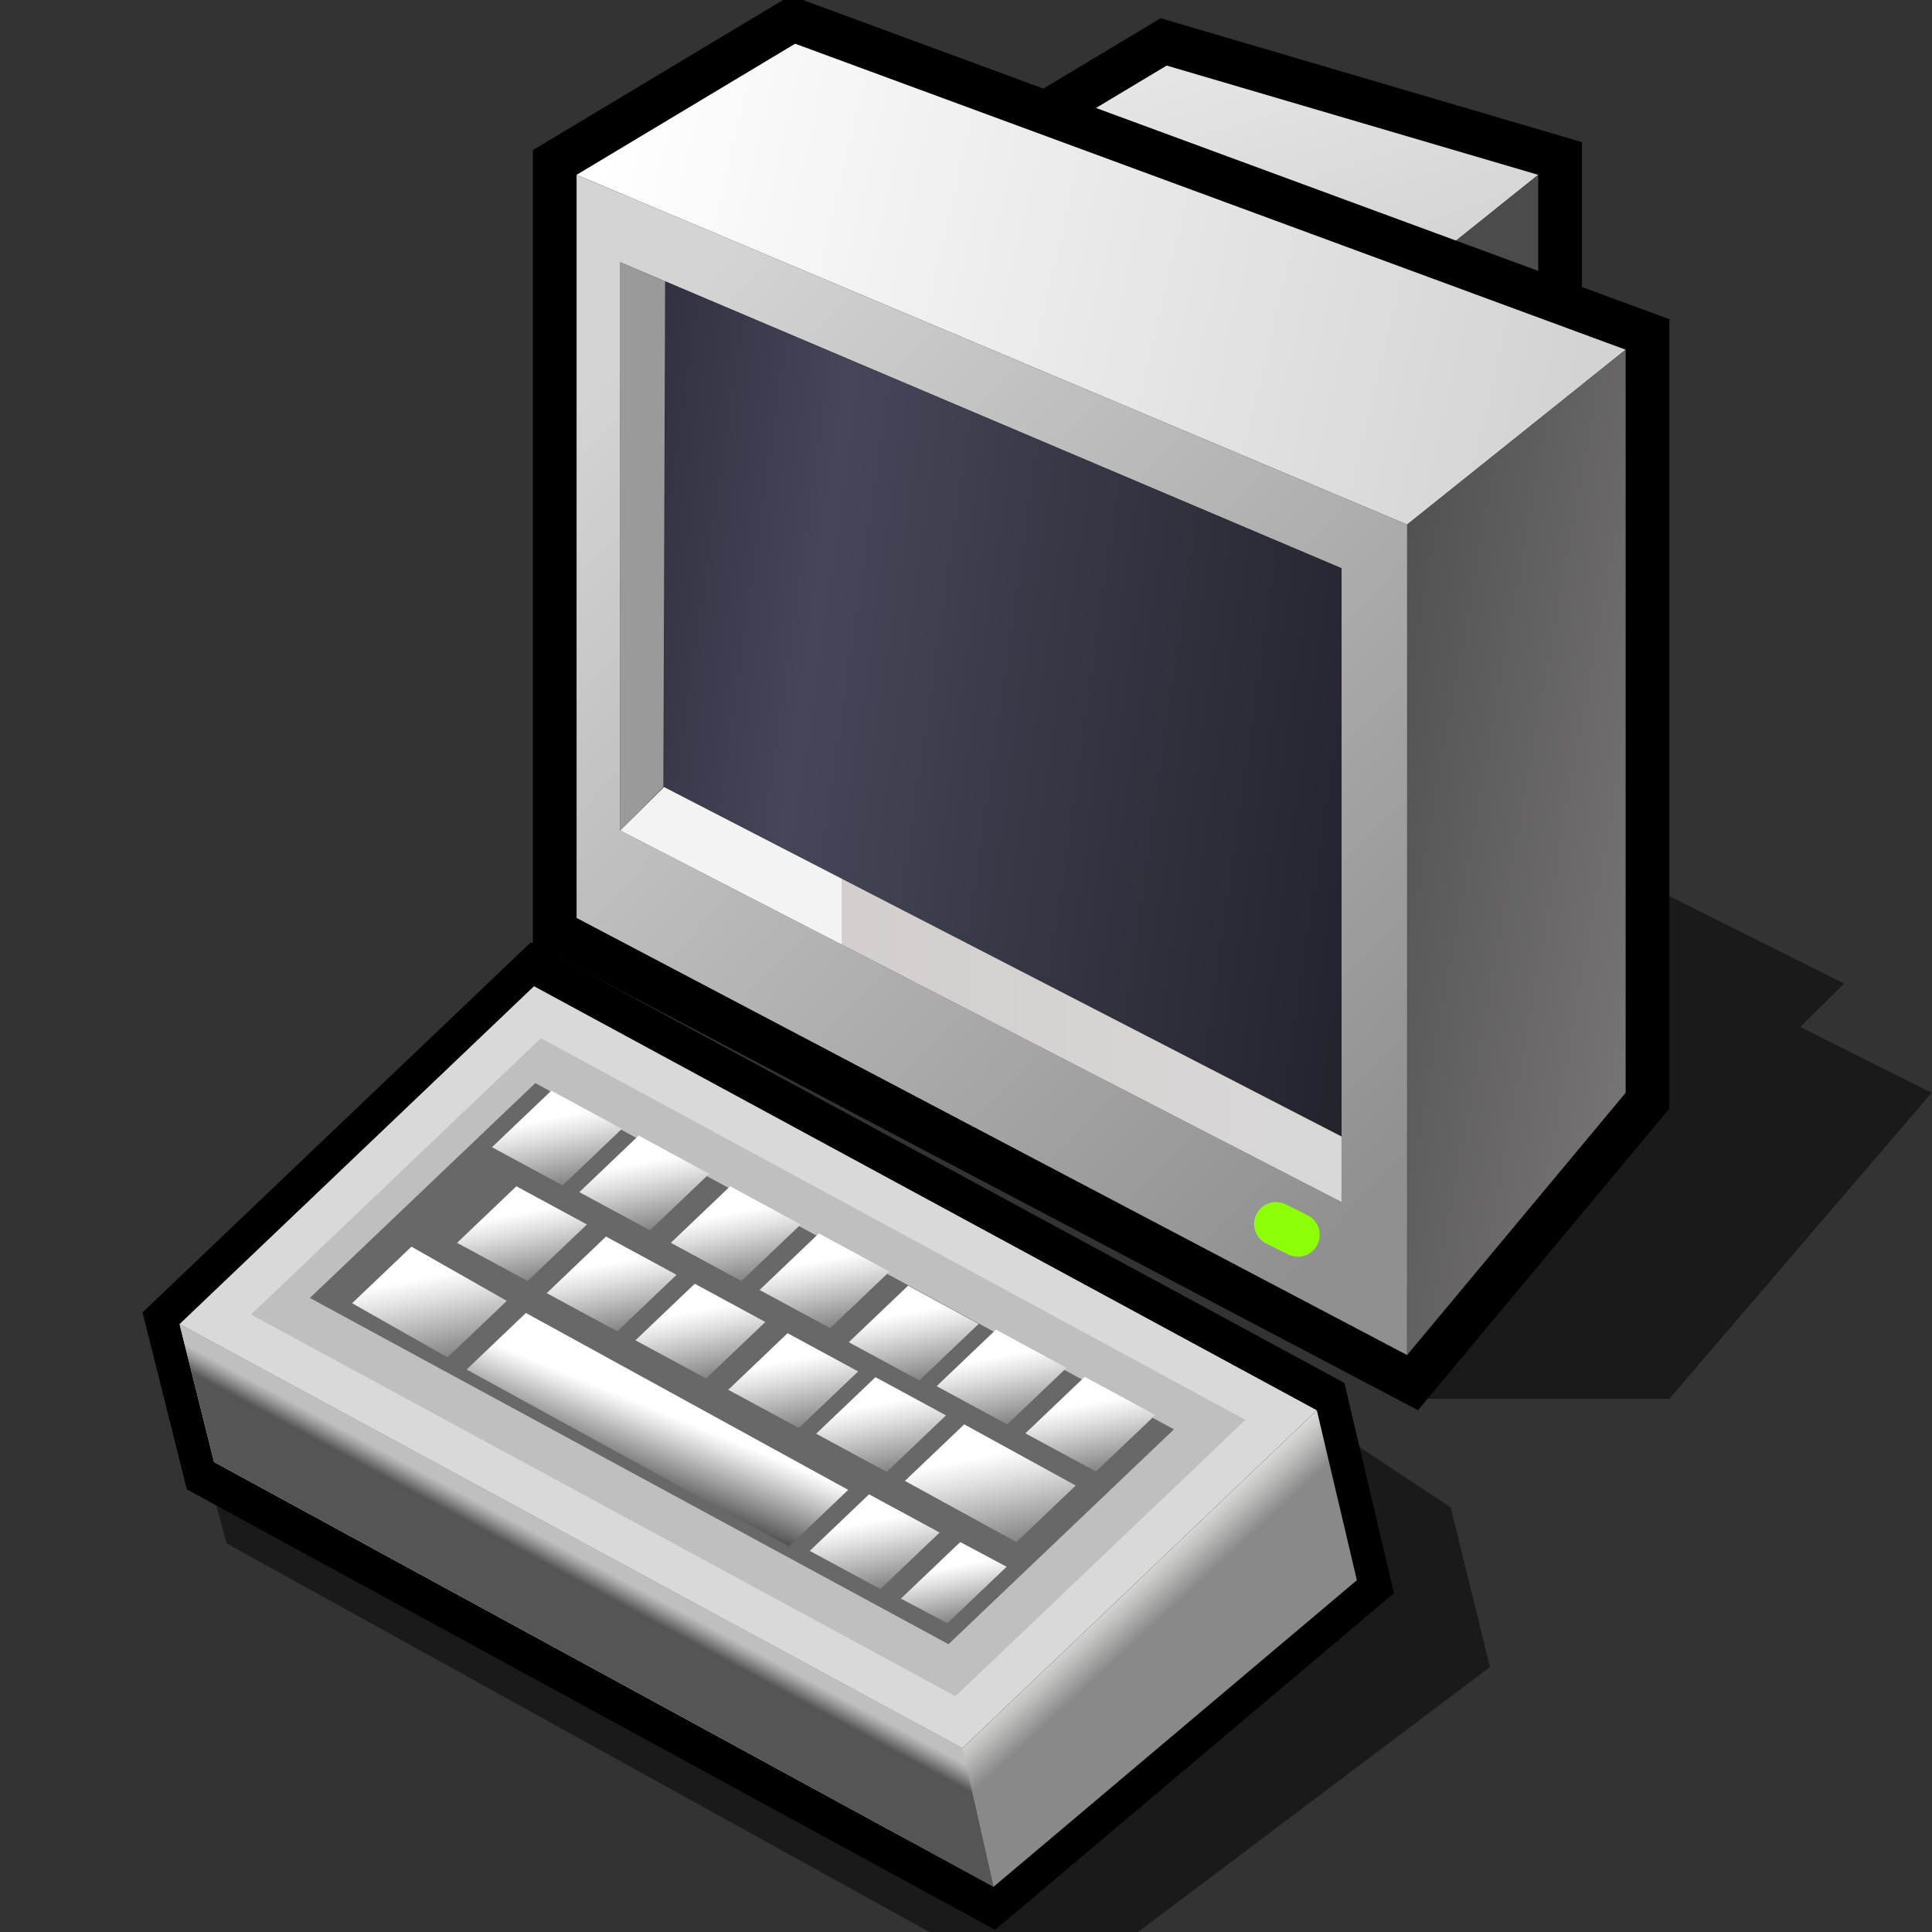 <?xml version="1.0" encoding="UTF-8" standalone="no"?>
<svg
   xmlns:dc="http://purl.org/dc/elements/1.1/"
   xmlns:cc="http://creativecommons.org/ns#"
   xmlns:rdf="http://www.w3.org/1999/02/22-rdf-syntax-ns#"
   xmlns:svg="http://www.w3.org/2000/svg"
   xmlns="http://www.w3.org/2000/svg"
   xmlns:xlink="http://www.w3.org/1999/xlink"
   xmlns:sodipodi="http://sodipodi.sourceforge.net/DTD/sodipodi-0.dtd"
   xmlns:inkscape="http://www.inkscape.org/namespaces/inkscape"
   version="1.1"
   width="64"
   height="64"
   color-interpolation="linearRGB"
   id="svg2"
   inkscape:version="0.47 r22583"
   sodipodi:docname="computer.svg">
  <rect width="100%" height="100%" fill="#333333" stroke="none"/>
  <defs
     id="defs71"><inkscape:perspective
   sodipodi:type="inkscape:persp3d"
   inkscape:vp_x="0 : 32 : 1"
   inkscape:vp_y="0 : 1000 : 0"
   inkscape:vp_z="64 : 32 : 1"
   inkscape:persp3d-origin="32 : 21.333333 : 1"
   id="perspective75" />
<inkscape:perspective
   id="perspective3021"
   inkscape:persp3d-origin="30 : 20 : 1"
   inkscape:vp_z="60 : 30 : 1"
   inkscape:vp_y="0 : 1000 : 0"
   inkscape:vp_x="0 : 30 : 1"
   sodipodi:type="inkscape:persp3d" />

    
    
    
    
    
    
    <linearGradient
   id="XMLID_1_"
   gradientUnits="userSpaceOnUse"
   x1="39.785"
   y1="82.785"
   x2="37.72"
   y2="86.837">
      <stop
   offset="0"
   style="stop-color:#DBDBDA"
   id="stop557" />

      <stop
   offset="0.404"
   style="stop-color:#BDBDBC"
   id="stop558" />

      <stop
   offset="1"
   style="stop-color:#898989"
   id="stop559" />

      
      
      
    </linearGradient>

    
    <linearGradient
   id="XMLID_2_"
   gradientUnits="userSpaceOnUse"
   x1="73.772"
   y1="60.488"
   x2="75.263"
   y2="62.032">
      <stop
   offset="0"
   style="stop-color:#BFBFBF"
   id="stop565" />

      <stop
   offset="0.32"
   style="stop-color:#A1A1A1"
   id="stop566" />

      <stop
   offset="1"
   style="stop-color:#555555"
   id="stop567" />

      
      
      
    </linearGradient>

    
    <linearGradient
   id="XMLID_3_"
   gradientUnits="userSpaceOnUse"
   x1="24.595"
   y1="57.536"
   x2="25.352"
   y2="66.37">
      <stop
   offset="0"
   style="stop-color:#FFFFFF"
   id="stop573" />

      <stop
   offset="0.208"
   style="stop-color:#E0E0E0"
   id="stop574" />

      <stop
   offset="0.658"
   style="stop-color:#939393"
   id="stop575" />

      <stop
   offset="1"
   style="stop-color:#555555"
   id="stop576" />

      
      
      
    </linearGradient>

    
    <linearGradient
   id="XMLID_4_"
   gradientUnits="userSpaceOnUse"
   x1="31.635"
   y1="50.815"
   x2="32.392"
   y2="59.652">
      <stop
   offset="0"
   style="stop-color:#FFFFFF"
   id="stop582" />

      <stop
   offset="0.208"
   style="stop-color:#E0E0E0"
   id="stop583" />

      <stop
   offset="0.658"
   style="stop-color:#939393"
   id="stop584" />

      <stop
   offset="1"
   style="stop-color:#555555"
   id="stop585" />

      
      
      
    </linearGradient>

    
    <linearGradient
   id="XMLID_5_"
   gradientUnits="userSpaceOnUse"
   x1="38.676"
   y1="44.415"
   x2="39.434"
   y2="53.251">
      <stop
   offset="0"
   style="stop-color:#FFFFFF"
   id="stop591" />

      <stop
   offset="0.208"
   style="stop-color:#E0E0E0"
   id="stop592" />

      <stop
   offset="0.658"
   style="stop-color:#939393"
   id="stop593" />

      <stop
   offset="1"
   style="stop-color:#555555"
   id="stop594" />

      
      
      
    </linearGradient>

    
    <linearGradient
   id="XMLID_6_"
   gradientUnits="userSpaceOnUse"
   x1="45.626"
   y1="37.209"
   x2="46.383"
   y2="46.044">
      <stop
   offset="0"
   style="stop-color:#FFFFFF"
   id="stop600" />

      <stop
   offset="0.208"
   style="stop-color:#E0E0E0"
   id="stop601" />

      <stop
   offset="0.658"
   style="stop-color:#939393"
   id="stop602" />

      <stop
   offset="1"
   style="stop-color:#555555"
   id="stop603" />

      
      
      
    </linearGradient>

    
    <linearGradient
   id="XMLID_7_"
   gradientUnits="userSpaceOnUse"
   x1="52.668"
   y1="30.49"
   x2="53.425"
   y2="39.323">
      <stop
   offset="0"
   style="stop-color:#FFFFFF"
   id="stop609" />

      <stop
   offset="0.208"
   style="stop-color:#E0E0E0"
   id="stop610" />

      <stop
   offset="0.658"
   style="stop-color:#939393"
   id="stop611" />

      <stop
   offset="1"
   style="stop-color:#555555"
   id="stop612" />

      
      
      
    </linearGradient>

    
    <linearGradient
   id="XMLID_8_"
   gradientUnits="userSpaceOnUse"
   x1="59.872"
   y1="23.369"
   x2="60.63"
   y2="32.205">
      <stop
   offset="0"
   style="stop-color:#FFFFFF"
   id="stop618" />

      <stop
   offset="0.208"
   style="stop-color:#E0E0E0"
   id="stop619" />

      <stop
   offset="0.658"
   style="stop-color:#939393"
   id="stop620" />

      <stop
   offset="1"
   style="stop-color:#555555"
   id="stop621" />

      
      
      
    </linearGradient>

    
    <linearGradient
   id="XMLID_9_"
   gradientUnits="userSpaceOnUse"
   x1="35.412"
   y1="59.774"
   x2="36.409"
   y2="71.414">
      <stop
   offset="0"
   style="stop-color:#FFFFFF"
   id="stop627" />

      <stop
   offset="0.208"
   style="stop-color:#E0E0E0"
   id="stop628" />

      <stop
   offset="0.658"
   style="stop-color:#939393"
   id="stop629" />

      <stop
   offset="1"
   style="stop-color:#555555"
   id="stop630" />

      
      
      
    </linearGradient>

    
    <linearGradient
   id="XMLID_10_"
   gradientUnits="userSpaceOnUse"
   x1="44.117"
   y1="52.096"
   x2="44.874"
   y2="60.932">
      <stop
   offset="0"
   style="stop-color:#FFFFFF"
   id="stop636" />

      <stop
   offset="0.208"
   style="stop-color:#E0E0E0"
   id="stop637" />

      <stop
   offset="0.658"
   style="stop-color:#939393"
   id="stop638" />

      <stop
   offset="1"
   style="stop-color:#555555"
   id="stop639" />

      
      
      
    </linearGradient>

    
    <linearGradient
   id="XMLID_11_"
   gradientUnits="userSpaceOnUse"
   x1="51.157"
   y1="45.693"
   x2="51.914"
   y2="54.53">
      <stop
   offset="0"
   style="stop-color:#FFFFFF"
   id="stop645" />

      <stop
   offset="0.208"
   style="stop-color:#E0E0E0"
   id="stop646" />

      <stop
   offset="0.658"
   style="stop-color:#939393"
   id="stop647" />

      <stop
   offset="1"
   style="stop-color:#555555"
   id="stop648" />

      
      
      
    </linearGradient>

    
    <linearGradient
   id="XMLID_12_"
   gradientUnits="userSpaceOnUse"
   x1="58.519"
   y1="38.653"
   x2="59.276"
   y2="47.49">
      <stop
   offset="0"
   style="stop-color:#FFFFFF"
   id="stop654" />

      <stop
   offset="0.208"
   style="stop-color:#E0E0E0"
   id="stop655" />

      <stop
   offset="0.658"
   style="stop-color:#939393"
   id="stop656" />

      <stop
   offset="1"
   style="stop-color:#555555"
   id="stop657" />

      
      
      
    </linearGradient>

    
    <linearGradient
   id="XMLID_13_"
   gradientUnits="userSpaceOnUse"
   x1="65.558"
   y1="31.933"
   x2="66.315"
   y2="40.77">
      <stop
   offset="0"
   style="stop-color:#FFFFFF"
   id="stop663" />

      <stop
   offset="0.208"
   style="stop-color:#E0E0E0"
   id="stop664" />

      <stop
   offset="0.658"
   style="stop-color:#939393"
   id="stop665" />

      <stop
   offset="1"
   style="stop-color:#555555"
   id="stop666" />

      
      
      
    </linearGradient>

    
    <linearGradient
   id="XMLID_14_"
   gradientUnits="userSpaceOnUse"
   x1="72.6"
   y1="24.895"
   x2="73.357"
   y2="33.729">
      <stop
   offset="0"
   style="stop-color:#FFFFFF"
   id="stop672" />

      <stop
   offset="0.208"
   style="stop-color:#E0E0E0"
   id="stop673" />

      <stop
   offset="0.658"
   style="stop-color:#939393"
   id="stop674" />

      <stop
   offset="1"
   style="stop-color:#555555"
   id="stop675" />

      
      
      
    </linearGradient>

    
    <linearGradient
   id="XMLID_15_"
   gradientUnits="userSpaceOnUse"
   x1="47.779"
   y1="62.85"
   x2="48.536"
   y2="71.686">
      <stop
   offset="0"
   style="stop-color:#FFFFFF"
   id="stop681" />

      <stop
   offset="0.208"
   style="stop-color:#E0E0E0"
   id="stop682" />

      <stop
   offset="0.658"
   style="stop-color:#939393"
   id="stop683" />

      <stop
   offset="1"
   style="stop-color:#555555"
   id="stop684" />

      
      
      
    </linearGradient>

    
    <linearGradient
   id="XMLID_16_"
   gradientUnits="userSpaceOnUse"
   x1="41.507"
   y1="69.123"
   x2="42.123"
   y2="76.306">
      <stop
   offset="0"
   style="stop-color:#FFFFFF"
   id="stop690" />

      <stop
   offset="0.208"
   style="stop-color:#E0E0E0"
   id="stop691" />

      <stop
   offset="0.658"
   style="stop-color:#939393"
   id="stop692" />

      <stop
   offset="1"
   style="stop-color:#555555"
   id="stop693" />

      
      
      
    </linearGradient>

    
    <linearGradient
   id="XMLID_17_"
   gradientUnits="userSpaceOnUse"
   x1="64.154"
   y1="47.314"
   x2="68.636"
   y2="53.075">
      <stop
   offset="0"
   style="stop-color:#FFFFFF"
   id="stop699" />

      <stop
   offset="0.208"
   style="stop-color:#E0E0E0"
   id="stop700" />

      <stop
   offset="0.658"
   style="stop-color:#939393"
   id="stop701" />

      <stop
   offset="1"
   style="stop-color:#555555"
   id="stop702" />

      
      
      
    </linearGradient>

    
    <linearGradient
   id="XMLID_18_"
   gradientUnits="userSpaceOnUse"
   x1="82.98"
   y1="28.409"
   x2="83.9"
   y2="39.133">
      <stop
   offset="0"
   style="stop-color:#FFFFFF"
   id="stop708" />

      <stop
   offset="0.208"
   style="stop-color:#E0E0E0"
   id="stop709" />

      <stop
   offset="0.658"
   style="stop-color:#939393"
   id="stop710" />

      <stop
   offset="1"
   style="stop-color:#555555"
   id="stop711" />

      
      
      
    </linearGradient>

    
    <linearGradient
   id="XMLID_19_"
   gradientUnits="userSpaceOnUse"
   x1="66.841"
   y1="16.895"
   x2="67.598"
   y2="25.732">
      <stop
   offset="0"
   style="stop-color:#FFFFFF"
   id="stop717" />

      <stop
   offset="0.208"
   style="stop-color:#E0E0E0"
   id="stop718" />

      <stop
   offset="0.658"
   style="stop-color:#939393"
   id="stop719" />

      <stop
   offset="1"
   style="stop-color:#555555"
   id="stop720" />

      
      
      
    </linearGradient>

    
    
    
    
    <linearGradient
   id="XMLID_20_"
   gradientUnits="userSpaceOnUse"
   x1="95.511"
   y1="65.666"
   x2="101.312"
   y2="56.744">
      <stop
   offset="0"
   style="stop-color:#E6E6E6"
   id="stop729" />

      <stop
   offset="0.267"
   style="stop-color:#EAC8C8"
   id="stop730" />

      <stop
   offset="0.848"
   style="stop-color:#F67A7A"
   id="stop731" />

      <stop
   offset="1"
   style="stop-color:#F96565"
   id="stop732" />

      
      
      
    </linearGradient>

    
    <linearGradient
   id="XMLID_21_"
   gradientUnits="userSpaceOnUse"
   x1="59.05"
   y1="109.965"
   x2="69.695"
   y2="89.136">
      <stop
   offset="0"
   style="stop-color:#E6E6E6"
   id="stop738" />

      <stop
   offset="0.267"
   style="stop-color:#EAC8C8"
   id="stop739" />

      <stop
   offset="0.848"
   style="stop-color:#F67A7A"
   id="stop740" />

      <stop
   offset="1"
   style="stop-color:#F96565"
   id="stop741" />

      
      
      
    </linearGradient>

    
    
  <linearGradient
   inkscape:collect="always"
   xlink:href="#XMLID_1_"
   id="linearGradient3362"
   gradientUnits="userSpaceOnUse"
   gradientTransform="matrix(0.472,0,0,0.472,-87.125,18.469)"
   x1="39.785"
   y1="82.785"
   x2="37.72"
   y2="86.837" />
<linearGradient
   inkscape:collect="always"
   xlink:href="#XMLID_2_"
   id="linearGradient3364"
   gradientUnits="userSpaceOnUse"
   gradientTransform="matrix(0.472,0,0,0.472,-87.125,18.469)"
   x1="73.772"
   y1="60.488"
   x2="75.263"
   y2="62.032" />
<linearGradient
   inkscape:collect="always"
   xlink:href="#XMLID_3_"
   id="linearGradient3366"
   gradientUnits="userSpaceOnUse"
   gradientTransform="matrix(0.472,0,0,0.472,-87.125,18.469)"
   x1="24.595"
   y1="57.536"
   x2="25.352"
   y2="66.37" />
<linearGradient
   inkscape:collect="always"
   xlink:href="#XMLID_4_"
   id="linearGradient3368"
   gradientUnits="userSpaceOnUse"
   gradientTransform="matrix(0.472,0,0,0.472,-87.125,18.469)"
   x1="31.635"
   y1="50.815"
   x2="32.392"
   y2="59.652" />
<linearGradient
   inkscape:collect="always"
   xlink:href="#XMLID_5_"
   id="linearGradient3370"
   gradientUnits="userSpaceOnUse"
   gradientTransform="matrix(0.472,0,0,0.472,-87.125,18.469)"
   x1="38.676"
   y1="44.415"
   x2="39.434"
   y2="53.251" />
<linearGradient
   inkscape:collect="always"
   xlink:href="#XMLID_6_"
   id="linearGradient3372"
   gradientUnits="userSpaceOnUse"
   gradientTransform="matrix(0.472,0,0,0.472,-87.125,18.469)"
   x1="45.626"
   y1="37.209"
   x2="46.383"
   y2="46.044" />
<linearGradient
   inkscape:collect="always"
   xlink:href="#XMLID_7_"
   id="linearGradient3374"
   gradientUnits="userSpaceOnUse"
   gradientTransform="matrix(0.472,0,0,0.472,-87.125,18.469)"
   x1="52.668"
   y1="30.49"
   x2="53.425"
   y2="39.323" />
<linearGradient
   inkscape:collect="always"
   xlink:href="#XMLID_8_"
   id="linearGradient3376"
   gradientUnits="userSpaceOnUse"
   gradientTransform="matrix(0.472,0,0,0.472,-87.125,18.469)"
   x1="59.872"
   y1="23.369"
   x2="60.63"
   y2="32.205" />
<linearGradient
   inkscape:collect="always"
   xlink:href="#XMLID_9_"
   id="linearGradient3378"
   gradientUnits="userSpaceOnUse"
   gradientTransform="matrix(0.472,0,0,0.472,-87.125,18.469)"
   x1="35.412"
   y1="59.774"
   x2="36.409"
   y2="71.414" />
<linearGradient
   inkscape:collect="always"
   xlink:href="#XMLID_10_"
   id="linearGradient3380"
   gradientUnits="userSpaceOnUse"
   gradientTransform="matrix(0.472,0,0,0.472,-87.125,18.469)"
   x1="44.117"
   y1="52.096"
   x2="44.874"
   y2="60.932" />
<linearGradient
   inkscape:collect="always"
   xlink:href="#XMLID_11_"
   id="linearGradient3382"
   gradientUnits="userSpaceOnUse"
   gradientTransform="matrix(0.472,0,0,0.472,-87.125,18.469)"
   x1="51.157"
   y1="45.693"
   x2="51.914"
   y2="54.53" />
<linearGradient
   inkscape:collect="always"
   xlink:href="#XMLID_12_"
   id="linearGradient3384"
   gradientUnits="userSpaceOnUse"
   gradientTransform="matrix(0.472,0,0,0.472,-87.125,18.469)"
   x1="58.519"
   y1="38.653"
   x2="59.276"
   y2="47.49" />
<linearGradient
   inkscape:collect="always"
   xlink:href="#XMLID_13_"
   id="linearGradient3386"
   gradientUnits="userSpaceOnUse"
   gradientTransform="matrix(0.472,0,0,0.472,-87.125,18.469)"
   x1="65.558"
   y1="31.933"
   x2="66.315"
   y2="40.77" />
<linearGradient
   inkscape:collect="always"
   xlink:href="#XMLID_14_"
   id="linearGradient3388"
   gradientUnits="userSpaceOnUse"
   gradientTransform="matrix(0.472,0,0,0.472,-87.125,18.469)"
   x1="72.6"
   y1="24.895"
   x2="73.357"
   y2="33.729" />
<linearGradient
   inkscape:collect="always"
   xlink:href="#XMLID_15_"
   id="linearGradient3390"
   gradientUnits="userSpaceOnUse"
   gradientTransform="matrix(0.472,0,0,0.472,-87.125,18.469)"
   x1="47.779"
   y1="62.85"
   x2="48.536"
   y2="71.686" />
<linearGradient
   inkscape:collect="always"
   xlink:href="#XMLID_16_"
   id="linearGradient3392"
   gradientUnits="userSpaceOnUse"
   gradientTransform="matrix(0.472,0,0,0.472,-87.125,18.469)"
   x1="41.507"
   y1="69.123"
   x2="42.123"
   y2="76.306" />
<linearGradient
   inkscape:collect="always"
   xlink:href="#XMLID_17_"
   id="linearGradient3394"
   gradientUnits="userSpaceOnUse"
   gradientTransform="matrix(0.472,0,0,0.472,-87.125,18.469)"
   x1="64.154"
   y1="47.314"
   x2="68.636"
   y2="53.075" />
<linearGradient
   inkscape:collect="always"
   xlink:href="#XMLID_18_"
   id="linearGradient3396"
   gradientUnits="userSpaceOnUse"
   gradientTransform="matrix(0.472,0,0,0.472,-87.125,18.469)"
   x1="82.98"
   y1="28.409"
   x2="83.9"
   y2="39.133" />
<linearGradient
   inkscape:collect="always"
   xlink:href="#XMLID_19_"
   id="linearGradient3398"
   gradientUnits="userSpaceOnUse"
   gradientTransform="matrix(0.472,0,0,0.472,-87.125,18.469)"
   x1="66.841"
   y1="16.895"
   x2="67.598"
   y2="25.732" />
<linearGradient
   inkscape:collect="always"
   xlink:href="#XMLID_19_"
   id="linearGradient3402"
   gradientUnits="userSpaceOnUse"
   gradientTransform="matrix(-0.455,0.128,0.128,0.455,29.164,34.898)"
   x1="66.841"
   y1="16.895"
   x2="67.598"
   y2="25.732" />
<linearGradient
   inkscape:collect="always"
   xlink:href="#XMLID_18_"
   id="linearGradient3405"
   gradientUnits="userSpaceOnUse"
   gradientTransform="matrix(-0.455,0.128,0.128,0.455,29.164,34.898)"
   x1="82.98"
   y1="28.409"
   x2="83.9"
   y2="39.133" />
<linearGradient
   inkscape:collect="always"
   xlink:href="#XMLID_17_"
   id="linearGradient3408"
   gradientUnits="userSpaceOnUse"
   gradientTransform="matrix(-0.455,0.128,0.128,0.455,29.164,34.898)"
   x1="64.154"
   y1="47.314"
   x2="68.636"
   y2="53.075" />
<linearGradient
   inkscape:collect="always"
   xlink:href="#XMLID_16_"
   id="linearGradient3411"
   gradientUnits="userSpaceOnUse"
   gradientTransform="matrix(-0.455,0.128,0.128,0.455,29.164,34.898)"
   x1="41.507"
   y1="69.123"
   x2="42.123"
   y2="76.306" />
<linearGradient
   inkscape:collect="always"
   xlink:href="#XMLID_15_"
   id="linearGradient3414"
   gradientUnits="userSpaceOnUse"
   gradientTransform="matrix(-0.455,0.128,0.128,0.455,29.164,34.898)"
   x1="47.779"
   y1="62.85"
   x2="48.536"
   y2="71.686" />
<linearGradient
   inkscape:collect="always"
   xlink:href="#XMLID_14_"
   id="linearGradient3417"
   gradientUnits="userSpaceOnUse"
   gradientTransform="matrix(-0.455,0.128,0.128,0.455,29.164,34.898)"
   x1="72.6"
   y1="24.895"
   x2="73.357"
   y2="33.729" />
<linearGradient
   inkscape:collect="always"
   xlink:href="#XMLID_13_"
   id="linearGradient3420"
   gradientUnits="userSpaceOnUse"
   gradientTransform="matrix(-0.455,0.128,0.128,0.455,29.164,34.898)"
   x1="65.558"
   y1="31.933"
   x2="66.315"
   y2="40.77" />
<linearGradient
   inkscape:collect="always"
   xlink:href="#XMLID_12_"
   id="linearGradient3423"
   gradientUnits="userSpaceOnUse"
   gradientTransform="matrix(-0.455,0.128,0.128,0.455,29.164,34.898)"
   x1="58.519"
   y1="38.653"
   x2="59.276"
   y2="47.49" />
<linearGradient
   inkscape:collect="always"
   xlink:href="#XMLID_11_"
   id="linearGradient3426"
   gradientUnits="userSpaceOnUse"
   gradientTransform="matrix(-0.455,0.128,0.128,0.455,29.164,34.898)"
   x1="51.157"
   y1="45.693"
   x2="51.914"
   y2="54.53" />
<linearGradient
   inkscape:collect="always"
   xlink:href="#XMLID_10_"
   id="linearGradient3429"
   gradientUnits="userSpaceOnUse"
   gradientTransform="matrix(-0.455,0.128,0.128,0.455,29.164,34.898)"
   x1="44.117"
   y1="52.096"
   x2="44.874"
   y2="60.932" />
<linearGradient
   inkscape:collect="always"
   xlink:href="#XMLID_9_"
   id="linearGradient3432"
   gradientUnits="userSpaceOnUse"
   gradientTransform="matrix(-0.455,0.128,0.128,0.455,29.164,34.898)"
   x1="35.412"
   y1="59.774"
   x2="36.409"
   y2="71.414" />
<linearGradient
   inkscape:collect="always"
   xlink:href="#XMLID_8_"
   id="linearGradient3435"
   gradientUnits="userSpaceOnUse"
   gradientTransform="matrix(-0.455,0.128,0.128,0.455,29.164,34.898)"
   x1="59.872"
   y1="23.369"
   x2="60.63"
   y2="32.205" />
<linearGradient
   inkscape:collect="always"
   xlink:href="#XMLID_7_"
   id="linearGradient3438"
   gradientUnits="userSpaceOnUse"
   gradientTransform="matrix(-0.455,0.128,0.128,0.455,29.164,34.898)"
   x1="52.668"
   y1="30.49"
   x2="53.425"
   y2="39.323" />
<linearGradient
   inkscape:collect="always"
   xlink:href="#XMLID_6_"
   id="linearGradient3441"
   gradientUnits="userSpaceOnUse"
   gradientTransform="matrix(-0.455,0.128,0.128,0.455,29.164,34.898)"
   x1="45.626"
   y1="37.209"
   x2="46.383"
   y2="46.044" />
<linearGradient
   inkscape:collect="always"
   xlink:href="#XMLID_5_"
   id="linearGradient3444"
   gradientUnits="userSpaceOnUse"
   gradientTransform="matrix(-0.455,0.128,0.128,0.455,29.164,34.898)"
   x1="38.676"
   y1="44.415"
   x2="39.434"
   y2="53.251" />
<linearGradient
   inkscape:collect="always"
   xlink:href="#XMLID_4_"
   id="linearGradient3447"
   gradientUnits="userSpaceOnUse"
   gradientTransform="matrix(-0.455,0.128,0.128,0.455,29.164,34.898)"
   x1="31.635"
   y1="50.815"
   x2="32.392"
   y2="59.652" />
<linearGradient
   inkscape:collect="always"
   xlink:href="#XMLID_3_"
   id="linearGradient3450"
   gradientUnits="userSpaceOnUse"
   gradientTransform="matrix(-0.455,0.128,0.128,0.455,29.164,34.898)"
   x1="24.595"
   y1="57.536"
   x2="25.352"
   y2="66.37" />
<linearGradient
   inkscape:collect="always"
   xlink:href="#XMLID_2_"
   id="linearGradient3453"
   gradientUnits="userSpaceOnUse"
   gradientTransform="matrix(-0.455,0.128,0.128,0.455,29.164,34.898)"
   x1="73.772"
   y1="60.488"
   x2="75.263"
   y2="62.032" />
<linearGradient
   inkscape:collect="always"
   xlink:href="#XMLID_1_"
   id="linearGradient3456"
   gradientUnits="userSpaceOnUse"
   gradientTransform="matrix(-0.455,0.128,0.128,0.455,29.164,34.898)"
   x1="39.785"
   y1="82.785"
   x2="37.72"
   y2="86.837" />
<linearGradient
   inkscape:collect="always"
   xlink:href="#XMLID_1_"
   id="linearGradient4730"
   gradientUnits="userSpaceOnUse"
   gradientTransform="matrix(-0.455,0.128,0.128,0.455,29.164,34.898)"
   x1="39.785"
   y1="82.785"
   x2="37.72"
   y2="86.837" />
<linearGradient
   inkscape:collect="always"
   xlink:href="#XMLID_2_"
   id="linearGradient4732"
   gradientUnits="userSpaceOnUse"
   gradientTransform="matrix(-0.455,0.128,0.128,0.455,29.164,34.898)"
   x1="73.772"
   y1="60.488"
   x2="75.263"
   y2="62.032" />
<linearGradient
   inkscape:collect="always"
   xlink:href="#XMLID_3_"
   id="linearGradient4734"
   gradientUnits="userSpaceOnUse"
   gradientTransform="matrix(-0.455,0.128,0.128,0.455,29.164,34.898)"
   x1="24.595"
   y1="57.536"
   x2="25.352"
   y2="66.37" />
<linearGradient
   inkscape:collect="always"
   xlink:href="#XMLID_4_"
   id="linearGradient4736"
   gradientUnits="userSpaceOnUse"
   gradientTransform="matrix(-0.455,0.128,0.128,0.455,29.164,34.898)"
   x1="31.635"
   y1="50.815"
   x2="32.392"
   y2="59.652" />
<linearGradient
   inkscape:collect="always"
   xlink:href="#XMLID_5_"
   id="linearGradient4738"
   gradientUnits="userSpaceOnUse"
   gradientTransform="matrix(-0.455,0.128,0.128,0.455,29.164,34.898)"
   x1="38.676"
   y1="44.415"
   x2="39.434"
   y2="53.251" />
<linearGradient
   inkscape:collect="always"
   xlink:href="#XMLID_6_"
   id="linearGradient4740"
   gradientUnits="userSpaceOnUse"
   gradientTransform="matrix(-0.455,0.128,0.128,0.455,29.164,34.898)"
   x1="45.626"
   y1="37.209"
   x2="46.383"
   y2="46.044" />
<linearGradient
   inkscape:collect="always"
   xlink:href="#XMLID_7_"
   id="linearGradient4742"
   gradientUnits="userSpaceOnUse"
   gradientTransform="matrix(-0.455,0.128,0.128,0.455,29.164,34.898)"
   x1="52.668"
   y1="30.49"
   x2="53.425"
   y2="39.323" />
<linearGradient
   inkscape:collect="always"
   xlink:href="#XMLID_8_"
   id="linearGradient4744"
   gradientUnits="userSpaceOnUse"
   gradientTransform="matrix(-0.455,0.128,0.128,0.455,29.164,34.898)"
   x1="59.872"
   y1="23.369"
   x2="60.63"
   y2="32.205" />
<linearGradient
   inkscape:collect="always"
   xlink:href="#XMLID_9_"
   id="linearGradient4746"
   gradientUnits="userSpaceOnUse"
   gradientTransform="matrix(-0.455,0.128,0.128,0.455,29.164,34.898)"
   x1="35.412"
   y1="59.774"
   x2="36.409"
   y2="71.414" />
<linearGradient
   inkscape:collect="always"
   xlink:href="#XMLID_10_"
   id="linearGradient4748"
   gradientUnits="userSpaceOnUse"
   gradientTransform="matrix(-0.455,0.128,0.128,0.455,29.164,34.898)"
   x1="44.117"
   y1="52.096"
   x2="44.874"
   y2="60.932" />
<linearGradient
   inkscape:collect="always"
   xlink:href="#XMLID_11_"
   id="linearGradient4750"
   gradientUnits="userSpaceOnUse"
   gradientTransform="matrix(-0.455,0.128,0.128,0.455,29.164,34.898)"
   x1="51.157"
   y1="45.693"
   x2="51.914"
   y2="54.53" />
<linearGradient
   inkscape:collect="always"
   xlink:href="#XMLID_12_"
   id="linearGradient4752"
   gradientUnits="userSpaceOnUse"
   gradientTransform="matrix(-0.455,0.128,0.128,0.455,29.164,34.898)"
   x1="58.519"
   y1="38.653"
   x2="59.276"
   y2="47.49" />
<linearGradient
   inkscape:collect="always"
   xlink:href="#XMLID_13_"
   id="linearGradient4754"
   gradientUnits="userSpaceOnUse"
   gradientTransform="matrix(-0.455,0.128,0.128,0.455,29.164,34.898)"
   x1="65.558"
   y1="31.933"
   x2="66.315"
   y2="40.77" />
<linearGradient
   inkscape:collect="always"
   xlink:href="#XMLID_14_"
   id="linearGradient4756"
   gradientUnits="userSpaceOnUse"
   gradientTransform="matrix(-0.455,0.128,0.128,0.455,29.164,34.898)"
   x1="72.6"
   y1="24.895"
   x2="73.357"
   y2="33.729" />
<linearGradient
   inkscape:collect="always"
   xlink:href="#XMLID_15_"
   id="linearGradient4758"
   gradientUnits="userSpaceOnUse"
   gradientTransform="matrix(-0.455,0.128,0.128,0.455,29.164,34.898)"
   x1="47.779"
   y1="62.85"
   x2="48.536"
   y2="71.686" />
<linearGradient
   inkscape:collect="always"
   xlink:href="#XMLID_16_"
   id="linearGradient4760"
   gradientUnits="userSpaceOnUse"
   gradientTransform="matrix(-0.455,0.128,0.128,0.455,29.164,34.898)"
   x1="41.507"
   y1="69.123"
   x2="42.123"
   y2="76.306" />
<linearGradient
   inkscape:collect="always"
   xlink:href="#XMLID_17_"
   id="linearGradient4762"
   gradientUnits="userSpaceOnUse"
   gradientTransform="matrix(-0.455,0.128,0.128,0.455,29.164,34.898)"
   x1="64.154"
   y1="47.314"
   x2="68.636"
   y2="53.075" />
<linearGradient
   inkscape:collect="always"
   xlink:href="#XMLID_18_"
   id="linearGradient4764"
   gradientUnits="userSpaceOnUse"
   gradientTransform="matrix(-0.455,0.128,0.128,0.455,29.164,34.898)"
   x1="82.98"
   y1="28.409"
   x2="83.9"
   y2="39.133" />
<linearGradient
   inkscape:collect="always"
   xlink:href="#XMLID_19_"
   id="linearGradient4766"
   gradientUnits="userSpaceOnUse"
   gradientTransform="matrix(-0.455,0.128,0.128,0.455,29.164,34.898)"
   x1="66.841"
   y1="16.895"
   x2="67.598"
   y2="25.732" />
</defs>
  <sodipodi:namedview
     pagecolor="#ffffff"
     bordercolor="#666666"
     borderopacity="1"
     objecttolerance="10"
     gridtolerance="10"
     guidetolerance="10"
     inkscape:pageopacity="0"
     inkscape:pageshadow="2"
     inkscape:window-width="1106"
     inkscape:window-height="682"
     id="namedview69"
     showgrid="false"
     inkscape:zoom="3.6875"
     inkscape:cx="32"
     inkscape:cy="21.152542"
     inkscape:window-x="85"
     inkscape:window-y="43"
     inkscape:window-maximized="1"
     inkscape:current-layer="svg2" />
  <g
     id="g4"
     transform="matrix(0.724,0,0,0.724,17.652,0)">
    <path
       style="fill:#010101;fill-opacity:0.494"
       d="M 40,64 H 52 L 64,50 57.99,46.99 60,45 50,40 40,64 z"
       id="path6" />
    <path
       style="fill:none;stroke:#010000;stroke-width:4"
       d="m 24,6 5,-3 17,5 v 6"
       id="path8" />
    <linearGradient
       id="gradient0"
       gradientUnits="userSpaceOnUse"
       x1="122.91"
       y1="-32.33"
       x2="131.68"
       y2="-5.43">
      <stop
         offset="0.007"
         stop-color="#ececec"
         id="stop11" />
      <stop
         offset="1"
         stop-color="#c3c3c3"
         id="stop13" />
    </linearGradient>
    <path
       style="fill:url(#gradient0)"
       d="M 24,6 29,3 46,8 41,12 24,6 z"
       id="path15" />
    <path
       style="fill:#4b4b4b"
       d="m 41,12 5,-4 v 6 l -5,-2 z"
       id="path17" />
    <path
       style="fill:none;stroke:#010000;stroke-width:4"
       d="M 2,8 V 42 L 40,62 50,50 V 16 L 12,2 2,8 z"
       id="path19" />
    <linearGradient
       id="gradient1"
       gradientUnits="userSpaceOnUse"
       x1="13.84"
       y1="-38.14"
       x2="58.34"
       y2="-27.7">
      <stop
         offset="0"
         stop-color="#ffffff"
         id="stop22" />
      <stop
         offset="1"
         stop-color="#d3d3d3"
         id="stop24" />
    </linearGradient>
    <path
       style="fill:url(#gradient1)"
       d="M 2,8 40,24 50,16 12,2 2,8 z"
       id="path26" />
    <linearGradient
       id="gradient2"
       gradientUnits="userSpaceOnUse"
       x1="40.61"
       y1="-4.89"
       x2="77.77"
       y2="1.75">
      <stop
         offset="0"
         stop-color="#474747"
         id="stop29" />
      <stop
         offset="1"
         stop-color="#a5a0a0"
         id="stop31" />
    </linearGradient>
    <path
       style="fill:url(#gradient2)"
       d="M 40,24 V 62 L 50,50 V 16 l -10,8 z"
       id="path33" />
    <linearGradient
       id="gradient3"
       gradientUnits="userSpaceOnUse"
       x1="11.3"
       y1="82.69"
       x2="-25.59"
       y2="46.62">
      <stop
         offset="0"
         stop-color="#909090"
         id="stop36" />
      <stop
         offset="1"
         stop-color="#d4d4d4"
         id="stop38" />
    </linearGradient>
    <path
       style="fill:url(#gradient3)"
       d="M 2,8 V 42 L 40,62 V 24 L 2,8 z M 37,26 V 55 L 4,38 V 12 l 33,14 z"
       id="path40" />
    <linearGradient
       id="gradient4"
       gradientUnits="userSpaceOnUse"
       x1="6.95"
       y1="-50.95"
       x2="76.9"
       y2="-40.97">
      <stop
         offset="0"
         stop-color="#1d1e2c"
         id="stop43" />
      <stop
         offset="0.242"
         stop-color="#454658"
         id="stop45" />
      <stop
         offset="1"
         stop-color="#010101"
         id="stop47" />
    </linearGradient>
    <path
       style="fill:url(#gradient4)"
       d="M 37,26 V 52 L 6,36 6.05,12.87 37,26 z"
       id="path49" />
    <linearGradient
       id="gradient5"
       gradientUnits="userSpaceOnUse"
       x1="63.81"
       y1="3.47"
       x2="73.7"
       y2="31.53">
      <stop
         offset="1"
         stop-color="#9a9a9a"
         id="stop52" />
      <stop
         offset="0"
         stop-color="#242222"
         id="stop54" />
    </linearGradient>
    <path
       style="fill:url(#gradient5)"
       d="M 5.97,36.01 4,38 V 12 l 2.05,0.87 -0.08,23.14 z"
       id="path56" />
    <linearGradient
       id="gradient6"
       gradientUnits="userSpaceOnUse"
       x1="0.69"
       y1="-5.52"
       x2="39.3"
       y2="-5.52">
      <stop
         offset="0.348"
         stop-color="#f3f3f3"
         id="stop59" />
      <stop
         offset="0"
         stop-color="#d4cece"
         id="stop61" />
      <stop
         offset="1"
         stop-color="#d9d9d9"
         id="stop63" />
    </linearGradient>
    <path
       style="fill:url(#gradient6)"
       d="m 37,52 v 3 L 4,38 6,36.01 37,52 z"
       id="path65" />
    <path
       style="fill:none;stroke:#8dff06;stroke-width:2;stroke-linecap:round"
       d="m 34,56 1,0.5"
       id="path67" />
  </g>
  <g
     id="g4665"
     transform="matrix(0.724,0,0,0.724,17.652,0)">
    <path
       sodipodi:nodetypes="cccccccc"
       id="path725"
       d="m -15.857,63.852 1.844,6.767 37.661,20.823 20.143,-15.167 -1.796,-7.303 -8.575,-5.676 -12.332,20.479 -36.946,-19.922 z"
       style="fill:#010101;fill-opacity:0.494" />
    <path
       id="path551"
       d="M 1.131,43.773 37.131,63.275 39.399,72.897 21.149,88.299 -15.832,68.147 -17.86,60.048 -0.09,43.112 1.131,43.773 z" />
    <path
       id="path552"
       d="M -16.165,60.583 0.052,45.124 35.872,64.528 37.703,72.3 21.083,86.326 -14.586,66.892 -16.165,60.583 z" />
    <path
       id="path553"
       d="M -16.165,60.583 19.653,79.988 35.872,64.528 0.052,45.124 -16.165,60.583 z"
       style="fill:#d9d9d9" />
    <path
       id="path554"
       d="M 32.602,64.965 C 29.819,67.616 20.903,76.115 19.336,77.608 17.18,76.44 -8.951,62.284 -12.896,60.147 -10.113,57.494 -1.197,48.995 0.37,47.502 2.526,48.671 28.657,62.827 32.602,64.965 z"
       style="fill:#bfbfbf" />
    <path
       id="path555"
       d="M 0.111,49.557 29.332,65.399 c 0,0 -8.624,8.218 -10.314,9.831 C 16.896,74.081 -5.761,61.806 -10.203,59.387 L 0.111,49.557 z"
       style="fill:#686868" />
    <path
       id="path563"
       d="m 35.872,64.528 -16.219,15.46 -35.819,-19.404 1.579,6.309 35.669,19.434 16.62,-14.026 -1.831,-7.772 z"
       style="fill:url(#linearGradient4730)" />
    <path
       id="path571"
       d="m 19.653,79.988 -35.819,-19.404 1.579,6.309 35.669,19.434 -1.43,-6.338 z"
       style="fill:url(#linearGradient4732)" />
    <path
       id="path580"
       d="m 28.477,64.744 -3.228,-1.749 -2.714,2.588 3.23,1.746 2.712,-2.584 z"
       style="fill:url(#linearGradient4734)" />
    <path
       id="path589"
       d="m 24.417,62.586 -3.229,-1.75 -2.714,2.588 3.231,1.747 2.712,-2.584 z"
       style="fill:url(#linearGradient4736)" />
    <path
       id="path598"
       d="m 20.397,60.574 -3.229,-1.749 -2.714,2.589 3.23,1.746 2.713,-2.586 z"
       style="fill:url(#linearGradient4738)" />
    <path
       id="path607"
       d="m 16.315,58.183 -3.229,-1.749 -2.713,2.588 3.23,1.747 L 16.315,58.183 z"
       style="fill:url(#linearGradient4740)" />
    <path
       id="path616"
       d="M 12.255,56.026 9.026,54.278 6.311,56.865 9.542,58.611 12.255,56.026 z"
       style="fill:url(#linearGradient4742)" />
    <path
       id="path625"
       d="M 8.068,53.707 4.841,51.958 2.126,54.546 5.356,56.292 8.068,53.707 z"
       style="fill:url(#linearGradient4744)" />
    <path
       id="path634"
       d="m 24.837,67.97 -5.101,-2.799 -2.714,2.587 5.103,2.798 2.712,-2.585 z"
       style="fill:url(#linearGradient4746)" />
    <path
       id="path643"
       d="m 18.903,64.761 -3.227,-1.749 -2.715,2.587 3.23,1.748 2.712,-2.586 z"
       style="fill:url(#linearGradient4748)" />
    <path
       id="path652"
       d="m 14.884,62.75 -3.229,-1.75 -2.714,2.589 3.23,1.746 2.712,-2.584 z"
       style="fill:url(#linearGradient4750)" />
    <path
       id="path661"
       d="M 10.636,60.488 7.407,58.737 4.693,61.325 7.924,63.072 10.636,60.488 z"
       style="fill:url(#linearGradient4752)" />
    <path
       id="path670"
       d="M 6.575,58.329 3.346,56.579 0.633,59.168 3.863,60.914 6.575,58.329 z"
       style="fill:url(#linearGradient4754)" />
    <path
       id="path679"
       d="M 2.474,56.026 -0.754,54.278 -3.469,56.866 -0.239,58.612 2.474,56.026 z"
       style="fill:url(#linearGradient4756)" />
    <path
       id="path688"
       d="m 18.611,70.121 -3.229,-1.749 -2.714,2.588 3.23,1.746 2.712,-2.584 z"
       style="fill:url(#linearGradient4758)" />
    <path
       id="path697"
       d="m 21.678,71.687 -2.124,-1.131 -2.715,2.588 2.126,1.127 2.712,-2.584 z"
       style="fill:url(#linearGradient4760)" />
    <path
       id="path706"
       d="M 14.428,68.169 -0.319,60.074 -3.032,62.662 11.715,70.754 14.428,68.169 z"
       style="fill:url(#linearGradient4762)" />
    <path
       id="path715"
       d="m -1.193,59.521 -4.363,-2.481 -2.715,2.588 4.366,2.478 2.712,-2.584 z"
       style="fill:url(#linearGradient4764)" />
    <path
       id="path724"
       d="m 4.071,51.653 -3.227,-1.75 -2.715,2.587 3.23,1.748 2.712,-2.585 z"
       style="fill:url(#linearGradient4766)" />
  </g>
</svg>
